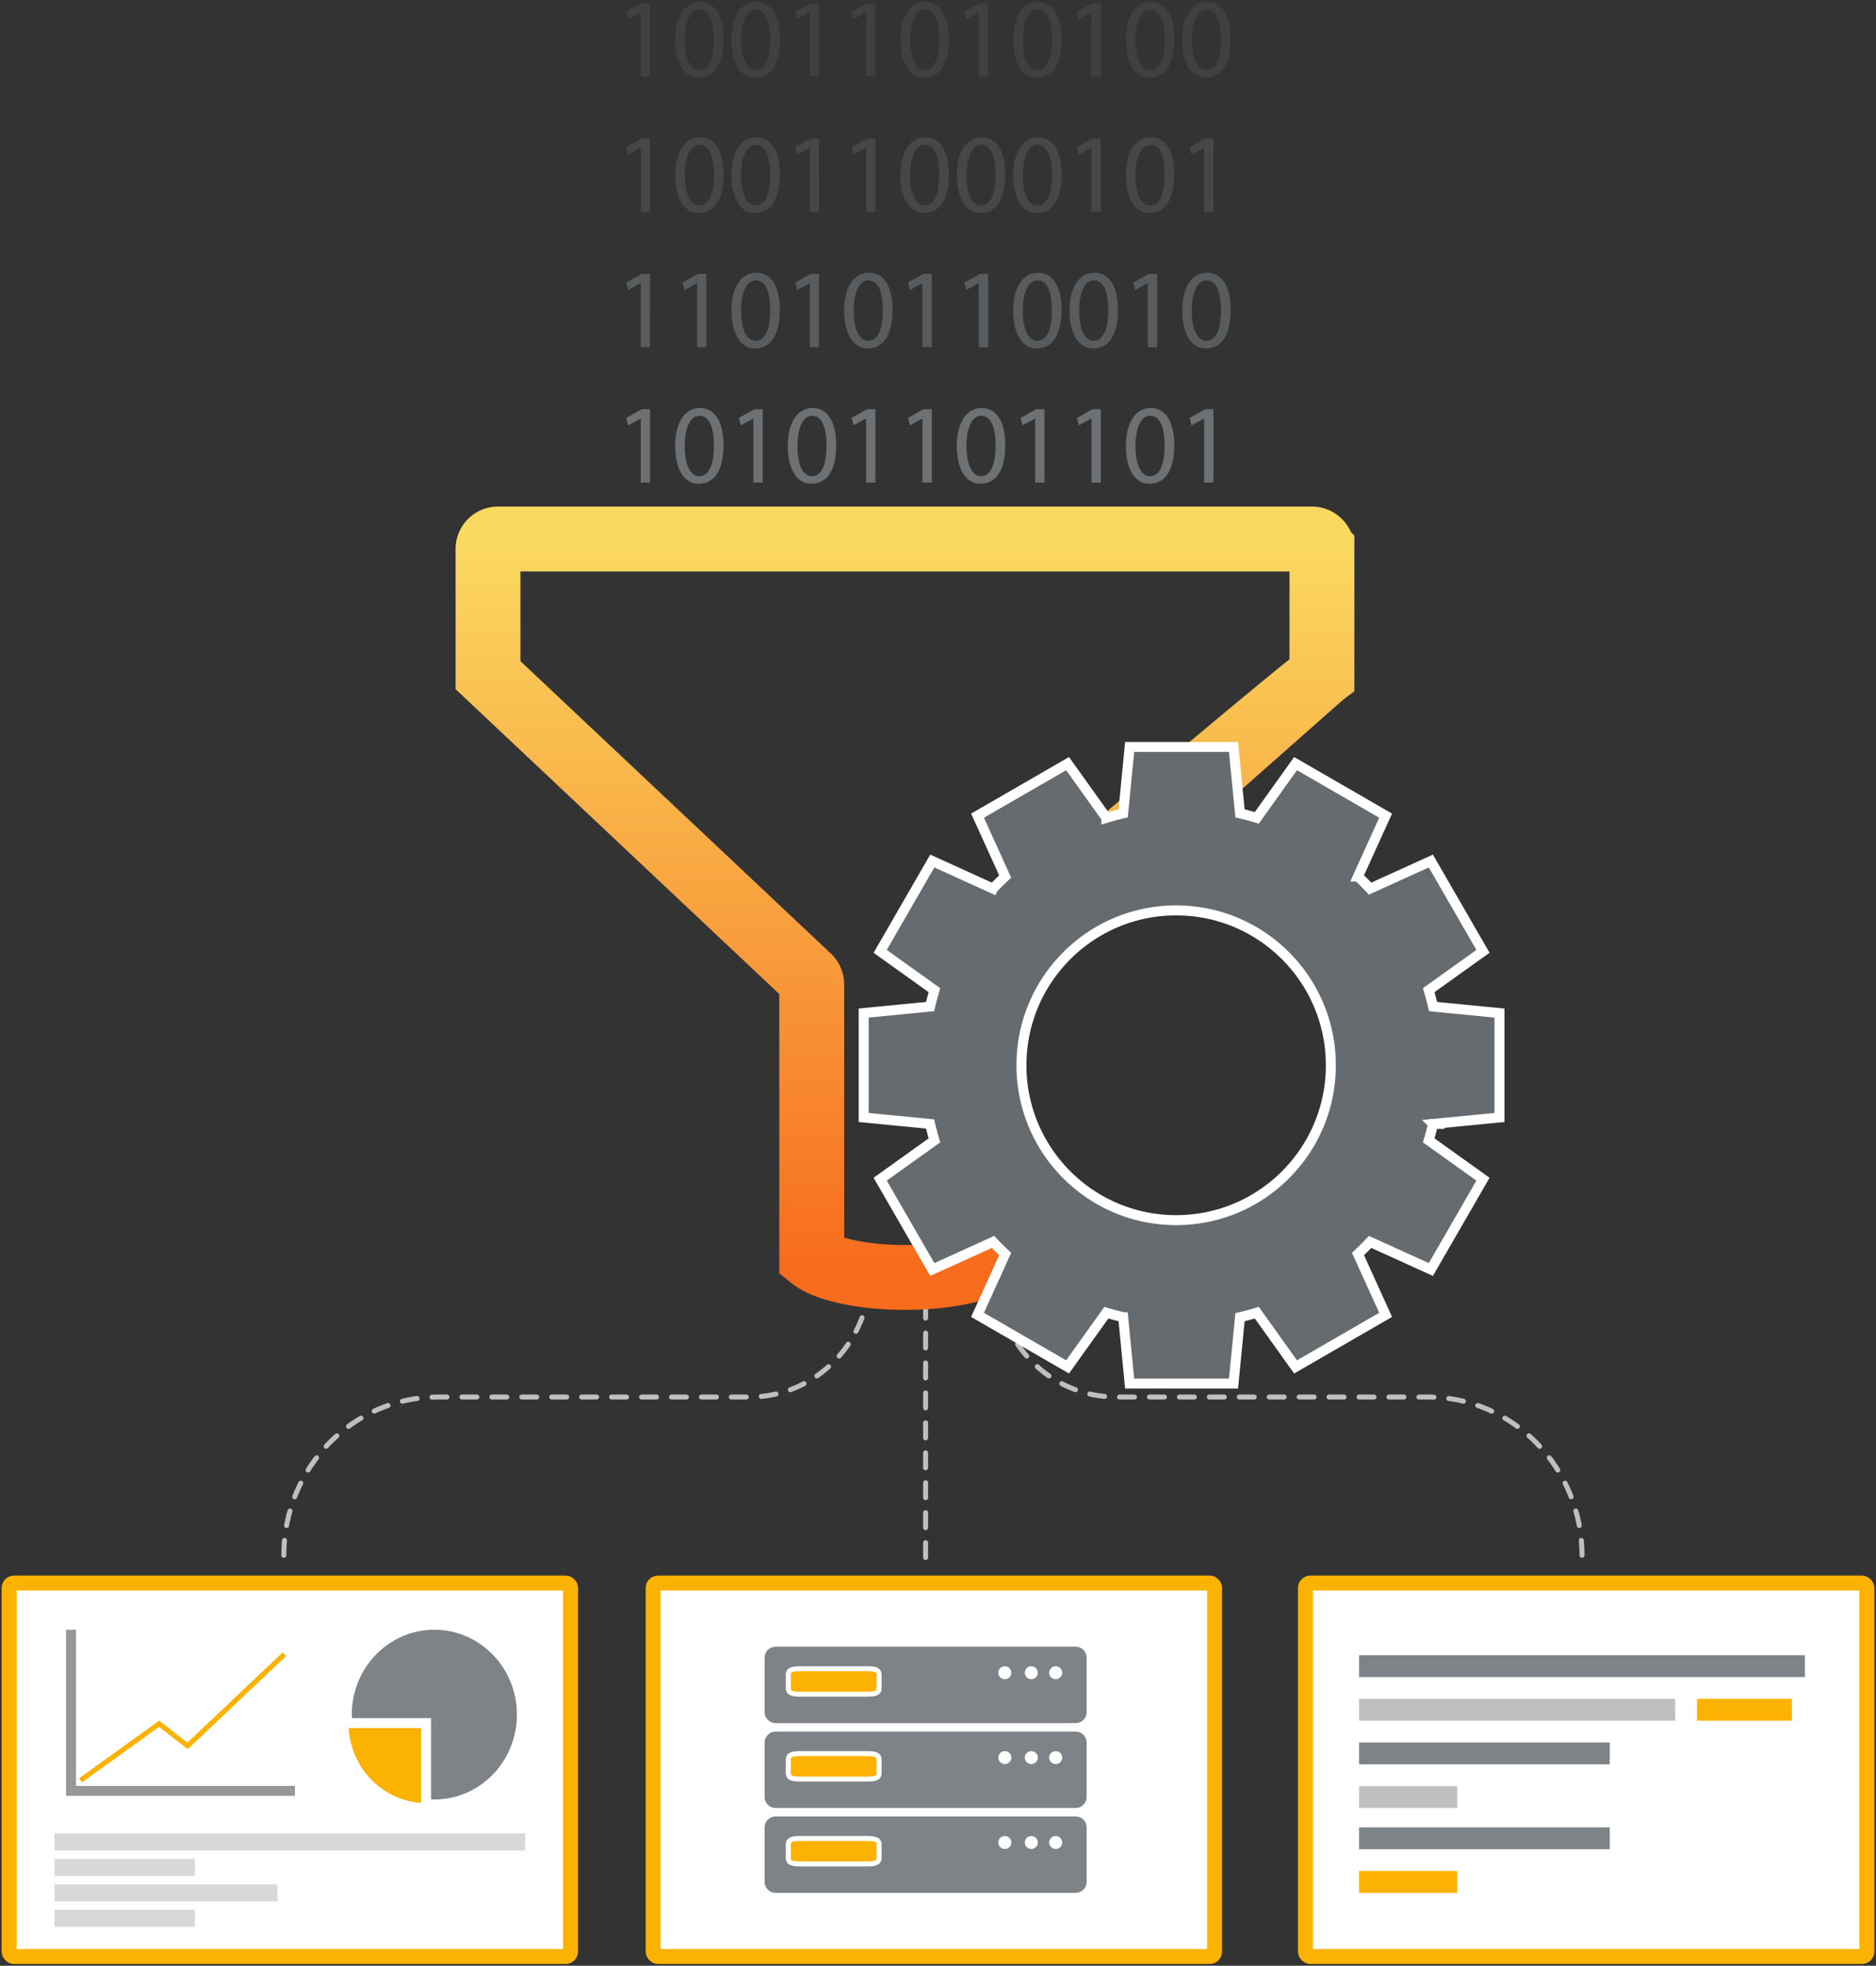 <svg width="376" height="394" viewBox="0 0 376 394" xmlns="http://www.w3.org/2000/svg"><rect x="0" y="0" width="376" height="394" fill="#333333" stroke="none"/><title>data_collection</title><defs><linearGradient x1="50%" y1="0%" x2="50%" y2="100%" id="a"><stop stop-color="#FAD961" offset="0%"/><stop stop-color="#F76B1C" offset="100%"/></linearGradient></defs><g fill="none" fill-rule="evenodd"><g transform="translate(130.08 316.442)" fill-rule="nonzero"><rect stroke="#FBB200" stroke-width="3" fill="#FFF" x=".827" y=".851" width="112.531" height="74.857" rx="1"/><path d="M81.51 54.144c-.72 0-1.304-.579-1.304-1.293 0-.715.584-1.293 1.304-1.293.72 0 1.304.578 1.304 1.293 0 .714-.585 1.293-1.304 1.293zm-4.887 0c-.721 0-1.303-.579-1.303-1.293 0-.715.582-1.293 1.303-1.293.72 0 1.303.578 1.303 1.293 0 .714-.583 1.293-1.303 1.293zm-5.31 0c-.719 0-1.303-.579-1.303-1.293 0-.715.584-1.293 1.304-1.293.72 0 1.303.578 1.303 1.293 0 .714-.584 1.293-1.303 1.293zm14.174-6.508H25.39a2.213 2.213 0 0 0-2.22 2.204v10.905c0 1.217.993 2.203 2.22 2.203h60.098c1.227 0 2.221-.986 2.221-2.203V49.84a2.212 2.212 0 0 0-2.22-2.204z" fill="#7D8387"/><path d="M46.114 55.967c0 1.003-.9 1.188-2.464 1.188H30.374c-1.565 0-2.464-.185-2.464-1.188v-2.73c0-1.002.898-1.186 2.464-1.186H43.65c1.565 0 2.464.184 2.464 1.187v2.73z" stroke="#FFF" fill="#FBB200"/><path d="M81.51 37.13c-.72 0-1.304-.578-1.304-1.293 0-.714.584-1.292 1.304-1.292.72 0 1.304.578 1.304 1.292 0 .715-.585 1.293-1.304 1.293zm-4.887 0c-.721 0-1.303-.578-1.303-1.293 0-.714.582-1.292 1.303-1.292.72 0 1.303.578 1.303 1.292 0 .715-.583 1.293-1.303 1.293zm-5.31 0c-.719 0-1.303-.578-1.303-1.293 0-.714.584-1.292 1.304-1.292.72 0 1.303.578 1.303 1.292 0 .715-.584 1.293-1.303 1.293zm14.174-6.507H25.39a2.212 2.212 0 0 0-2.22 2.203v10.906c0 1.217.993 2.203 2.22 2.203h60.098c1.227 0 2.221-.986 2.221-2.203V32.826a2.212 2.212 0 0 0-2.22-2.203z" fill="#7D8387"/><path d="M46.114 38.954c0 1.003-.9 1.188-2.464 1.188H30.374c-1.565 0-2.464-.185-2.464-1.188v-2.73c0-1.002.898-1.186 2.464-1.186H43.65c1.565 0 2.464.184 2.464 1.187v2.73z" stroke="#FFF" fill="#FBB200"/><path d="M81.51 20.118c-.72 0-1.304-.58-1.304-1.294 0-.714.584-1.292 1.304-1.292.72 0 1.304.578 1.304 1.292a1.3 1.3 0 0 1-1.304 1.294zm-4.887 0c-.721 0-1.303-.58-1.303-1.294 0-.714.582-1.292 1.303-1.292.72 0 1.303.578 1.303 1.292 0 .715-.583 1.294-1.303 1.294zm-5.31 0c-.719 0-1.303-.58-1.303-1.294 0-.714.584-1.292 1.304-1.292.72 0 1.303.578 1.303 1.292 0 .715-.584 1.294-1.303 1.294zm14.174-6.508H25.39a2.212 2.212 0 0 0-2.22 2.203v10.906c0 1.217.993 2.203 2.22 2.203h60.098c1.227 0 2.221-.986 2.221-2.203V15.813a2.211 2.211 0 0 0-2.22-2.203z" fill="#7D8387"/><path d="M46.114 21.941c0 1.003-.9 1.188-2.464 1.188H30.374c-1.565 0-2.464-.185-2.464-1.188v-2.73c0-1.002.898-1.186 2.464-1.186H43.65c1.565 0 2.464.184 2.464 1.187v2.73z" stroke="#FFF" fill="#FBB200"/></g><g transform="translate(260.814 316.442)" fill-rule="nonzero"><rect stroke="#FBB200" stroke-width="3" fill="#FFF" x=".827" y=".851" width="112.531" height="74.857" rx="1"/><path fill="#7D8387" d="M11.584 37.186h50.244V32.81H11.584zM11.584 54.199h50.244v-4.375H11.584zM11.584 19.686h89.363v-4.374H11.584z"/><path fill="#BFBFBF" d="M11.584 45.935h19.66V41.56h-19.66z"/><path fill="#FBB200" d="M11.584 62.948h19.66v-4.375h-19.66z"/><path fill="#BFBFBF" d="M11.584 28.436h63.351v-4.375h-63.35z"/><path fill="#FBB200" d="M79.304 28.436h19.013v-4.375H79.304z"/></g><g transform="translate(1 316.442)"><rect stroke="#FBB200" stroke-width="3" fill="#FFF" fill-rule="nonzero" x=".827" y=".851" width="112.531" height="74.857" rx="1"/><g transform="translate(67.85 10.208)" fill-rule="nonzero"><ellipse fill="#7D8387" cx="18.204" cy="17.013" rx="16.549" ry="17.013"/><path d="M0 18.714h16.549v17.013C7.409 35.727 0 28.11 0 18.714z" stroke="#FFF" stroke-width="2" fill="#FBB200"/></g><path stroke="#979797" stroke-width="2" d="M13.239 10.208v32.3h44.874"/><path stroke="#FBB200" d="M15.137 40.397l15.745-11.336 5.718 4.427 19.394-18.37"/><path fill="#D8D8D8" fill-rule="nonzero" d="M9.929 51.039h94.327v3.403H9.929zM9.929 56.143h28.133v3.403H9.929zM9.929 66.351h28.133v3.403H9.929zM9.929 61.247H54.61v3.403H9.929z"/></g><path d="M56.886 311.735c0-17.524 13.819-31.73 30.865-31.73h62.498c13.328 0 24.133-11.108 24.133-24.81M317.08 311.735c0-17.524-13.819-31.73-30.865-31.73h-62.498c-13.328 0-24.133-11.108-24.133-24.81M185.518 312.188v-54.441" stroke="#BFBFBF" stroke-linecap="round" stroke-dasharray="3,3"/><path d="M96.81 110.032v25.29l64.254 60.521a2 2 0 0 1 .628 1.456v54.8c.91.73 2.165 1.354 3.831 1.914 3.808 1.277 9.132 2.032 14.858 2.032 5.724 0 11.047-.755 14.856-2.033 1.667-.559 2.922-1.182 3.648-1.758.028-.022-1.373-14.619-4.202-43.79 0-10.308 1.753-17 5.895-20.248 37.608-31.79 58.586-49.31 63.373-52.914v-25.27a2 2 0 0 0-2-2H98.81a2 2 0 0 0-2 2zm64.72 141.902a.278.278 0 0 0 .02.023l-.02-.023zm102.535-116.717l.217-.16c-7.48 6.498-11.24 9.812-11.282 9.943l11.065-9.783z" stroke="url(#a)" stroke-width="13" transform="translate(1)"/><path d="M235.73 182.472c-17.133 0-31.007 13.907-31.007 31.041 0 17.132 13.875 31.041 31.007 31.041 17.134 0 31.007-13.908 31.007-31.041 0-17.135-13.872-31.041-31.007-31.041zm51.496 42.804a50.736 50.736 0 0 1-.878 3.286l10.88 7.784-10.446 18.105-12.176-5.534a50.886 50.886 0 0 1-2.425 2.429l5.536 12.195-18.054 10.431-7.767-10.87c-1.111.339-2.234.64-3.369.903l-1.297 13.307h-20.82l-1.297-13.307a51.304 51.304 0 0 1-3.37-.903l-7.77 10.87-18.05-10.43 5.536-12.196a50.43 50.43 0 0 1-2.425-2.43l-12.176 5.535-10.446-18.105 10.88-7.784a50.733 50.733 0 0 1-.878-3.286l-13.308-1.298v-20.93l13.308-1.298c.255-1.1.547-2.194.878-3.286l-10.88-7.784 10.446-18.105 12.176 5.534a51.337 51.337 0 0 1 2.426-2.43l-5.537-12.194 18.05-10.431 7.77 10.87a51.304 51.304 0 0 1 3.37-.903l1.297-13.307h20.82l1.297 13.307c1.135.263 2.258.564 3.369.903l7.767-10.87 18.054 10.43-5.537 12.196a52.292 52.292 0 0 1 2.425 2.43l12.177-5.535 10.446 18.105-10.88 7.784c.33 1.092.624 2.187.878 3.286l13.305 1.298v20.93l-13.305 1.298z" stroke="#FFF" stroke-width="2" fill="#666B6F" fill-rule="nonzero"/><g fill="#7D8387" fill-rule="nonzero"><path opacity=".161" d="M125.517 2.352l.362 1.502 2.497-1.367h.05v12.842h1.855V.63h-1.642zM140.148 14.036c-1.742 0-2.908-2.177-2.908-5.99 0-4 1.232-6.126 2.94-6.126 1.988 0 2.908 2.38 2.908 5.99 0 3.747-.953 6.126-2.94 6.126m.131-13.668c-2.908 0-4.961 2.733-4.961 7.66.033 4.86 1.922 7.544 4.715 7.544 3.187 0 4.977-2.75 4.977-7.746 0-4.691-1.725-7.458-4.731-7.458M151.441 14.036c-1.74 0-2.907-2.177-2.907-5.99 0-4 1.232-6.126 2.94-6.126 1.988 0 2.891 2.38 2.891 5.99 0 3.747-.936 6.126-2.924 6.126m.132-13.668c-2.908 0-4.961 2.733-4.961 7.66.033 4.86 1.922 7.544 4.714 7.544 3.187 0 4.978-2.75 4.978-7.746 0-4.691-1.725-7.458-4.731-7.458M162.254 2.485h.05v12.842h1.855V.646h-1.642l-3.122 1.704.378 1.502zM173.548 2.485h.049v12.842h1.856V.646h-1.643l-3.12 1.704.377 1.502zM185.323 14.036c-1.758 0-2.908-2.177-2.908-5.99 0-4 1.232-6.126 2.924-6.126 2.004 0 2.908 2.38 2.908 5.99 0 3.747-.953 6.126-2.924 6.126m.131-13.668c-2.908 0-4.977 2.733-4.977 7.66.049 4.86 1.938 7.544 4.73 7.544 3.171 0 4.978-2.75 4.978-7.746 0-4.691-1.725-7.458-4.73-7.458M196.135 2.485h.033v12.842h1.873V.646h-1.643L193.26 2.35l.395 1.502zM207.91 14.036c-1.757 0-2.907-2.177-2.907-5.99 0-4 1.232-6.126 2.924-6.126 2.004 0 2.907 2.38 2.907 5.99 0 3.747-.952 6.126-2.924 6.126m.132-13.668c-2.908 0-4.978 2.733-4.978 7.66.05 4.86 1.939 7.544 4.731 7.544 3.17 0 4.978-2.75 4.978-7.746 0-4.691-1.725-7.458-4.731-7.458M218.706 2.485h.05v12.842h1.872V.646h-1.642l-3.138 1.704.394 1.502zM230.498 14.036c-1.758 0-2.924-2.177-2.924-5.99 0-4 1.248-6.126 2.94-6.126 2.004 0 2.908 2.38 2.908 5.99 0 3.747-.953 6.126-2.924 6.126m.131-13.668c-2.907 0-4.977 2.733-4.977 7.66.033 4.86 1.922 7.544 4.73 7.544 3.171 0 4.978-2.75 4.978-7.746 0-4.691-1.741-7.458-4.73-7.458M241.808 1.925c2.004 0 2.908 2.38 2.908 5.974 0 3.763-.953 6.142-2.924 6.142-1.758 0-2.924-2.177-2.924-6.007 0-3.983 1.232-6.109 2.94-6.109m-.131 13.635c3.154 0 4.977-2.75 4.977-7.729 0-4.69-1.725-7.458-4.731-7.458-2.908 0-4.977 2.716-4.977 7.644.032 4.86 1.922 7.543 4.73 7.543"/><path opacity=".244" d="M125.517 29.478l.362 1.519 2.497-1.367h.05v12.842h1.855V27.757h-1.642zM140.148 41.16c-1.742 0-2.908-2.16-2.908-5.973 0-4.016 1.232-6.143 2.94-6.143 1.988 0 2.908 2.38 2.908 6.008 0 3.729-.953 6.108-2.94 6.108m.131-13.651c-2.908 0-4.961 2.733-4.961 7.66.033 4.86 1.922 7.544 4.715 7.544 3.187 0 4.977-2.768 4.977-7.763 0-4.674-1.725-7.441-4.731-7.441M151.441 41.16c-1.74 0-2.907-2.16-2.907-5.973 0-4.016 1.232-6.143 2.94-6.143 1.988 0 2.891 2.38 2.891 6.008 0 3.729-.936 6.108-2.924 6.108m.132-13.651c-2.908 0-4.961 2.733-4.961 7.66.033 4.86 1.922 7.544 4.714 7.544 3.187 0 4.978-2.768 4.978-7.763 0-4.674-1.725-7.441-4.731-7.441M162.254 29.627h.05v12.841h1.855V27.77h-1.642l-3.122 1.705.378 1.518zM173.548 29.627h.049v12.841h1.856V27.77h-1.643l-3.12 1.705.377 1.518zM185.323 41.16c-1.758 0-2.908-2.16-2.908-5.973 0-4.016 1.232-6.143 2.924-6.143 2.004 0 2.908 2.38 2.908 6.008 0 3.729-.953 6.108-2.924 6.108m.131-13.651c-2.908 0-4.977 2.733-4.977 7.66.049 4.86 1.938 7.544 4.73 7.544 3.171 0 4.978-2.768 4.978-7.763 0-4.674-1.725-7.441-4.73-7.441M196.616 41.16c-1.757 0-2.907-2.16-2.907-5.973 0-4.016 1.232-6.143 2.924-6.143 2.004 0 2.908 2.38 2.908 6.008 0 3.729-.953 6.108-2.925 6.108m.132-13.651c-2.908 0-4.978 2.733-4.978 7.66.05 4.86 1.939 7.544 4.731 7.544 3.171 0 4.978-2.768 4.978-7.763 0-4.674-1.725-7.441-4.731-7.441M207.91 41.16c-1.757 0-2.907-2.16-2.907-5.973 0-4.016 1.232-6.143 2.924-6.143 2.004 0 2.907 2.38 2.907 6.008 0 3.729-.952 6.108-2.924 6.108m.132-13.651c-2.908 0-4.978 2.733-4.978 7.66.05 4.86 1.939 7.544 4.731 7.544 3.17 0 4.978-2.768 4.978-7.763 0-4.674-1.725-7.441-4.731-7.441M218.706 29.627h.05v12.841h1.872V27.77h-1.642l-3.138 1.705.394 1.518zM230.498 41.16c-1.758 0-2.924-2.16-2.924-5.973 0-4.016 1.248-6.143 2.94-6.143 2.004 0 2.908 2.38 2.908 6.008 0 3.729-.953 6.108-2.924 6.108m.131-13.651c-2.907 0-4.977 2.733-4.977 7.66.033 4.86 1.922 7.544 4.73 7.544 3.171 0 4.978-2.768 4.978-7.763 0-4.674-1.741-7.441-4.73-7.441M243.203 42.463V27.765h-1.643l-3.121 1.705.361 1.518 2.497-1.367h.05v12.842z"/><path opacity=".515" d="M125.517 56.62l.362 1.518 2.497-1.384h.05V69.58h1.855V54.898h-1.642zM141.575 69.587v-14.68h-1.643l-3.12 1.72.36 1.503 2.498-1.384h.049v12.841zM151.441 68.302c-1.74 0-2.907-2.177-2.907-5.974 0-4.016 1.232-6.142 2.94-6.142 1.988 0 2.891 2.379 2.891 5.99 0 3.746-.936 6.126-2.924 6.126m.132-13.635c-2.908 0-4.961 2.717-4.961 7.644.033 4.843 1.922 7.526 4.714 7.526 3.187 0 4.978-2.75 4.978-7.745 0-4.675-1.725-7.425-4.731-7.425M162.254 56.75h.05v12.842h1.855v-14.68h-1.642l-3.122 1.704.378 1.519zM174.029 68.302c-1.758 0-2.908-2.177-2.908-5.974 0-4.016 1.232-6.142 2.94-6.142 1.988 0 2.892 2.379 2.892 5.99 0 3.746-.953 6.126-2.924 6.126m.131-13.635c-2.907 0-4.977 2.717-4.977 7.644.05 4.843 1.938 7.526 4.73 7.526 3.188 0 4.978-2.75 4.978-7.745 0-4.675-1.724-7.425-4.73-7.425M181.986 56.62l.362 1.518 2.497-1.384h.033V69.58h1.872V54.898h-1.659zM198.044 69.587v-14.68h-1.66l-3.12 1.72.377 1.503 2.497-1.384h.033v12.841zM207.91 68.302c-1.757 0-2.907-2.177-2.907-5.974 0-4.016 1.232-6.142 2.924-6.142 2.004 0 2.907 2.379 2.907 5.99 0 3.746-.952 6.126-2.924 6.126m.132-13.635c-2.908 0-4.978 2.717-4.978 7.644.05 4.843 1.939 7.526 4.731 7.526 3.17 0 4.978-2.75 4.978-7.745 0-4.675-1.725-7.425-4.731-7.425M219.204 68.302c-1.758 0-2.908-2.177-2.908-5.974 0-4.016 1.232-6.142 2.924-6.142 2.005 0 2.908 2.379 2.908 5.99 0 3.746-.953 6.126-2.924 6.126m.131-13.635c-2.907 0-4.977 2.717-4.977 7.644.05 4.843 1.938 7.526 4.731 7.526 3.17 0 4.978-2.75 4.978-7.745 0-4.675-1.725-7.425-4.732-7.425M231.925 69.587v-14.68h-1.659l-3.121 1.72.378 1.503 2.497-1.384h.033v12.841zM241.792 68.302c-1.758 0-2.924-2.177-2.924-5.974 0-4.016 1.248-6.142 2.94-6.142 2.004 0 2.908 2.379 2.908 5.99 0 3.746-.953 6.126-2.924 6.126m.131-13.635c-2.908 0-4.977 2.717-4.977 7.644.032 4.843 1.922 7.526 4.73 7.526 3.171 0 4.978-2.75 4.978-7.745 0-4.675-1.725-7.425-4.731-7.425"/><path opacity=".782" d="M125.517 83.76l.362 1.502 2.497-1.367h.05V96.72h1.855V82.022h-1.642zM140.148 95.443c-1.742 0-2.908-2.177-2.908-5.99 0-4 1.232-6.126 2.94-6.126 1.988 0 2.908 2.362 2.908 5.99 0 3.73-.953 6.126-2.94 6.126m.131-13.669c-2.908 0-4.961 2.734-4.961 7.661.033 4.86 1.922 7.526 4.715 7.526 3.187 0 4.977-2.75 4.977-7.745 0-4.674-1.725-7.442-4.731-7.442M148.105 83.76l.361 1.502 2.497-1.367h.033V96.72h1.873V82.022h-1.643zM162.735 95.443c-1.758 0-2.907-2.177-2.907-5.99 0-4 1.232-6.126 2.94-6.126 1.988 0 2.891 2.362 2.891 5.99 0 3.73-.936 6.126-2.924 6.126m.132-13.669c-2.908 0-4.978 2.734-4.978 7.661.05 4.86 1.939 7.526 4.731 7.526 3.187 0 4.978-2.75 4.978-7.745 0-4.674-1.725-7.442-4.731-7.442M170.693 83.76l.361 1.502 2.497-1.367h.05V96.72h1.855V82.022h-1.659zM181.986 83.76l.362 1.502 2.497-1.367h.033V96.72h1.872V82.022h-1.659zM196.616 95.443c-1.757 0-2.907-2.177-2.907-5.99 0-4 1.232-6.126 2.924-6.126 2.004 0 2.908 2.362 2.908 5.99 0 3.73-.953 6.126-2.925 6.126m.132-13.669c-2.908 0-4.978 2.734-4.978 7.661.05 4.86 1.939 7.526 4.731 7.526 3.171 0 4.978-2.75 4.978-7.745 0-4.674-1.725-7.442-4.731-7.442M204.557 83.76l.378 1.502 2.497-1.367h.033V96.72h1.873V82.022h-1.66zM215.851 83.76l.378 1.502 2.48-1.367h.05V96.72h1.873V82.022h-1.66zM230.498 95.443c-1.758 0-2.924-2.177-2.924-5.99 0-4 1.248-6.126 2.94-6.126 2.004 0 2.908 2.362 2.908 5.99 0 3.73-.953 6.126-2.924 6.126m.131-13.669c-2.907 0-4.977 2.734-4.977 7.661.033 4.86 1.922 7.526 4.73 7.526 3.171 0 4.978-2.75 4.978-7.745 0-4.674-1.741-7.442-4.73-7.442M238.439 83.76l.361 1.502 2.497-1.367h.05V96.72h1.856V82.022h-1.643z"/></g></g></svg>